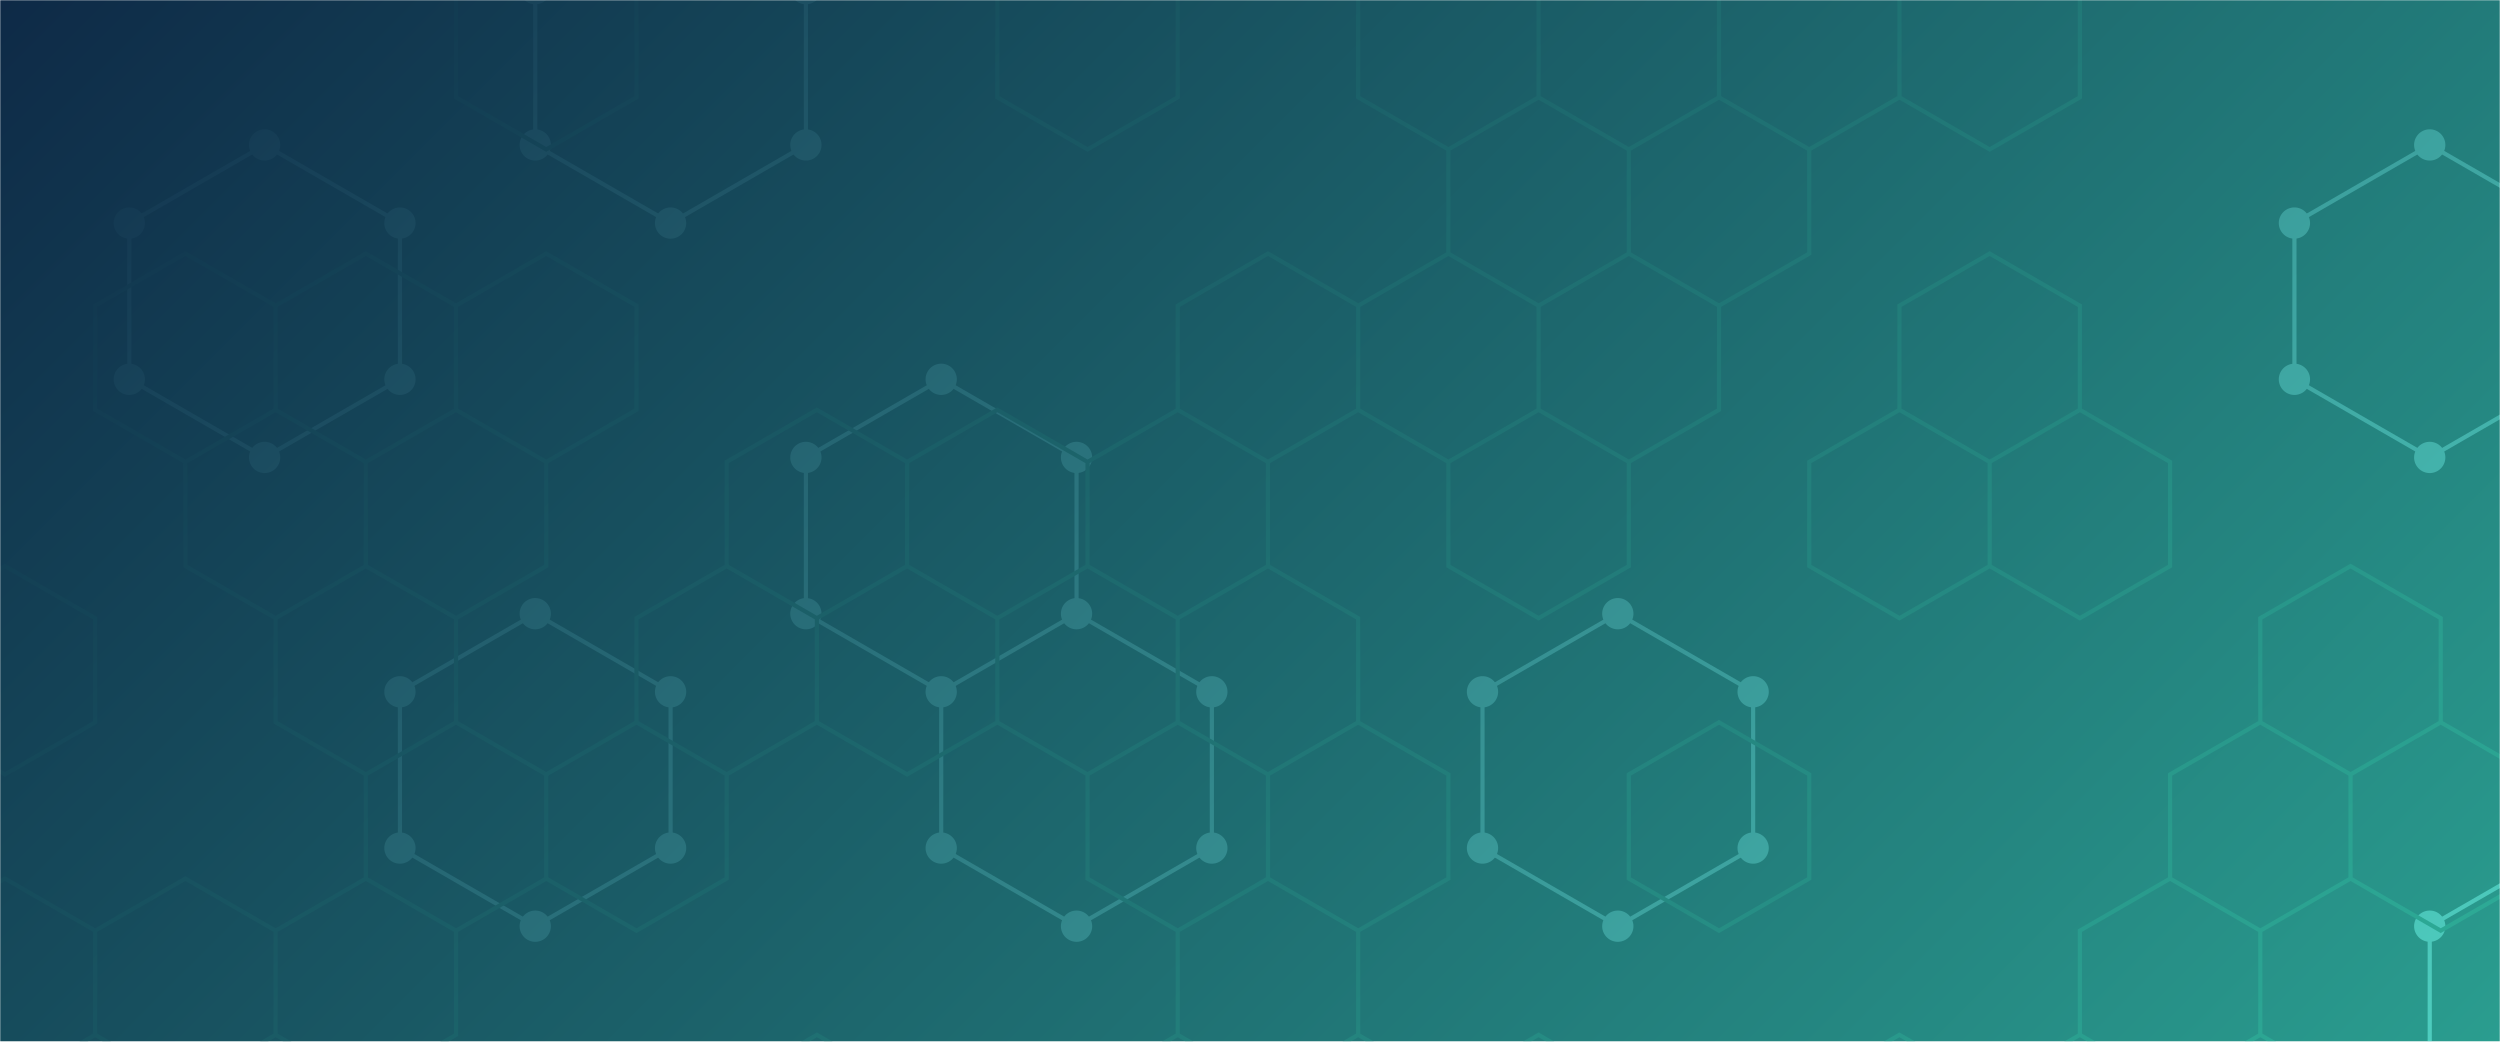 <svg xmlns="http://www.w3.org/2000/svg" version="1.1" xmlns:xlink="http://www.w3.org/1999/xlink" xmlns:svgjs="http://svgjs.com/svgjs" width="1200" height="500" preserveAspectRatio="none" viewBox="0 0 1200 500"><g mask="url(&quot;#SvgjsMask1543&quot;)" fill="none"><rect width="1200" height="500" x="0" y="0" fill="url(#SvgjsLinearGradient1544)"></rect><path d="M127.01 69.57L191.97 107.07L191.97 182.07L127.01 219.57L62.06 182.07L62.06 107.07zM256.92 294.57L321.88 332.07L321.88 407.07L256.92 444.57L191.97 407.07L191.97 332.07zM321.88 -42.93L386.83 -5.43L386.83 69.57L321.88 107.07L256.92 69.57L256.92 -5.43zM451.78 182.07L516.74 219.57L516.74 294.57L451.78 332.07L386.83 294.57L386.83 219.57zM516.74 294.57L581.69 332.07L581.69 407.07L516.74 444.57L451.78 407.07L451.78 332.07zM776.55 294.57L841.51 332.07L841.51 407.07L776.55 444.57L711.6 407.07L711.6 332.07zM1166.27 69.57L1231.23 107.07L1231.23 182.07L1166.27 219.57L1101.32 182.07L1101.32 107.07zM1296.18 294.57L1361.13 332.07L1361.13 407.07L1296.18 444.57L1231.23 407.07L1231.23 332.07zM1231.23 407.07L1296.18 444.57L1296.18 519.57L1231.23 557.07L1166.27 519.57L1166.27 444.57z" stroke="url(#SvgjsLinearGradient1545)" stroke-width="2"></path><path d="M119.51 69.57 a7.5 7.5 0 1 0 15 0 a7.5 7.5 0 1 0 -15 0zM184.47 107.07 a7.5 7.5 0 1 0 15 0 a7.5 7.5 0 1 0 -15 0zM184.47 182.07 a7.5 7.5 0 1 0 15 0 a7.5 7.5 0 1 0 -15 0zM119.51 219.57 a7.5 7.5 0 1 0 15 0 a7.5 7.5 0 1 0 -15 0zM54.56 182.07 a7.5 7.5 0 1 0 15 0 a7.5 7.5 0 1 0 -15 0zM54.56 107.07 a7.5 7.5 0 1 0 15 0 a7.5 7.5 0 1 0 -15 0zM249.42 294.57 a7.5 7.5 0 1 0 15 0 a7.5 7.5 0 1 0 -15 0zM314.38 332.07 a7.5 7.5 0 1 0 15 0 a7.5 7.5 0 1 0 -15 0zM314.38 407.07 a7.5 7.5 0 1 0 15 0 a7.5 7.5 0 1 0 -15 0zM249.42 444.57 a7.5 7.5 0 1 0 15 0 a7.5 7.5 0 1 0 -15 0zM184.47 407.07 a7.5 7.5 0 1 0 15 0 a7.5 7.5 0 1 0 -15 0zM184.47 332.07 a7.5 7.5 0 1 0 15 0 a7.5 7.5 0 1 0 -15 0zM314.38 -42.93 a7.5 7.5 0 1 0 15 0 a7.5 7.5 0 1 0 -15 0zM379.33 -5.43 a7.5 7.5 0 1 0 15 0 a7.5 7.5 0 1 0 -15 0zM379.33 69.57 a7.5 7.5 0 1 0 15 0 a7.5 7.5 0 1 0 -15 0zM314.38 107.07 a7.5 7.5 0 1 0 15 0 a7.5 7.5 0 1 0 -15 0zM249.42 69.57 a7.5 7.5 0 1 0 15 0 a7.5 7.5 0 1 0 -15 0zM249.42 -5.43 a7.5 7.5 0 1 0 15 0 a7.5 7.5 0 1 0 -15 0zM444.28 182.07 a7.5 7.5 0 1 0 15 0 a7.5 7.5 0 1 0 -15 0zM509.24 219.57 a7.5 7.5 0 1 0 15 0 a7.5 7.5 0 1 0 -15 0zM509.24 294.57 a7.5 7.5 0 1 0 15 0 a7.5 7.5 0 1 0 -15 0zM444.28 332.07 a7.5 7.5 0 1 0 15 0 a7.5 7.5 0 1 0 -15 0zM379.33 294.57 a7.5 7.5 0 1 0 15 0 a7.5 7.5 0 1 0 -15 0zM379.33 219.57 a7.5 7.5 0 1 0 15 0 a7.5 7.5 0 1 0 -15 0zM574.19 332.07 a7.5 7.5 0 1 0 15 0 a7.5 7.5 0 1 0 -15 0zM574.19 407.07 a7.5 7.5 0 1 0 15 0 a7.5 7.5 0 1 0 -15 0zM509.24 444.57 a7.5 7.5 0 1 0 15 0 a7.5 7.5 0 1 0 -15 0zM444.28 407.07 a7.5 7.5 0 1 0 15 0 a7.5 7.5 0 1 0 -15 0zM769.05 294.57 a7.5 7.5 0 1 0 15 0 a7.5 7.5 0 1 0 -15 0zM834.01 332.07 a7.5 7.5 0 1 0 15 0 a7.5 7.5 0 1 0 -15 0zM834.01 407.07 a7.5 7.5 0 1 0 15 0 a7.5 7.5 0 1 0 -15 0zM769.05 444.57 a7.5 7.5 0 1 0 15 0 a7.5 7.5 0 1 0 -15 0zM704.1 407.07 a7.5 7.5 0 1 0 15 0 a7.5 7.5 0 1 0 -15 0zM704.1 332.07 a7.5 7.5 0 1 0 15 0 a7.5 7.5 0 1 0 -15 0zM1158.77 69.57 a7.5 7.5 0 1 0 15 0 a7.5 7.5 0 1 0 -15 0zM1223.73 107.07 a7.5 7.5 0 1 0 15 0 a7.5 7.5 0 1 0 -15 0zM1223.73 182.07 a7.5 7.5 0 1 0 15 0 a7.5 7.5 0 1 0 -15 0zM1158.77 219.57 a7.5 7.5 0 1 0 15 0 a7.5 7.5 0 1 0 -15 0zM1093.82 182.07 a7.5 7.5 0 1 0 15 0 a7.5 7.5 0 1 0 -15 0zM1093.82 107.07 a7.5 7.5 0 1 0 15 0 a7.5 7.5 0 1 0 -15 0zM1288.68 294.57 a7.5 7.5 0 1 0 15 0 a7.5 7.5 0 1 0 -15 0zM1353.63 332.07 a7.5 7.5 0 1 0 15 0 a7.5 7.5 0 1 0 -15 0zM1353.63 407.07 a7.5 7.5 0 1 0 15 0 a7.5 7.5 0 1 0 -15 0zM1288.68 444.57 a7.5 7.5 0 1 0 15 0 a7.5 7.5 0 1 0 -15 0zM1223.73 407.07 a7.5 7.5 0 1 0 15 0 a7.5 7.5 0 1 0 -15 0zM1223.73 332.07 a7.5 7.5 0 1 0 15 0 a7.5 7.5 0 1 0 -15 0zM1288.68 519.57 a7.5 7.5 0 1 0 15 0 a7.5 7.5 0 1 0 -15 0zM1223.73 557.07 a7.5 7.5 0 1 0 15 0 a7.5 7.5 0 1 0 -15 0zM1158.77 519.57 a7.5 7.5 0 1 0 15 0 a7.5 7.5 0 1 0 -15 0zM1158.77 444.57 a7.5 7.5 0 1 0 15 0 a7.5 7.5 0 1 0 -15 0z" fill="url(#SvgjsLinearGradient1545)"></path><path d="M2.38 271.72L45.68 296.72L45.68 346.72L2.38 371.72L-40.92 346.72L-40.92 296.72zM2.38 421.72L45.68 446.72L45.68 496.72L2.38 521.72L-40.92 496.72L-40.92 446.72zM45.68 496.72L88.98 521.72L88.98 571.72L45.68 596.72L2.38 571.72L2.38 521.72zM88.98 121.72L132.29 146.72L132.29 196.72L88.98 221.72L45.68 196.72L45.68 146.72zM132.29 196.72L175.59 221.72L175.59 271.72L132.29 296.72L88.98 271.72L88.98 221.72zM88.98 421.72L132.29 446.72L132.29 496.72L88.98 521.72L45.68 496.72L45.68 446.72zM175.59 121.72L218.89 146.72L218.89 196.72L175.59 221.72L132.29 196.72L132.29 146.72zM218.89 196.72L262.19 221.72L262.19 271.72L218.89 296.72L175.59 271.72L175.59 221.72zM175.59 271.72L218.89 296.72L218.89 346.72L175.59 371.72L132.29 346.72L132.29 296.72zM218.89 346.72L262.19 371.72L262.19 421.72L218.89 446.72L175.59 421.72L175.59 371.72zM175.59 421.72L218.89 446.72L218.89 496.72L175.59 521.72L132.29 496.72L132.29 446.72zM262.19 -28.28L305.5 -3.28L305.5 46.72L262.19 71.72L218.89 46.72L218.89 -3.28zM262.19 121.72L305.5 146.72L305.5 196.72L262.19 221.72L218.89 196.72L218.89 146.72zM305.5 346.72L348.8 371.72L348.8 421.72L305.5 446.72L262.19 421.72L262.19 371.72zM392.1 196.72L435.41 221.72L435.41 271.72L392.1 296.72L348.8 271.72L348.8 221.72zM348.8 271.72L392.1 296.72L392.1 346.72L348.8 371.72L305.5 346.72L305.5 296.72zM392.1 496.72L435.41 521.72L435.41 571.72L392.1 596.72L348.8 571.72L348.8 521.72zM478.71 196.72L522.01 221.72L522.01 271.72L478.71 296.72L435.41 271.72L435.41 221.72zM435.41 271.72L478.71 296.72L478.71 346.72L435.41 371.72L392.1 346.72L392.1 296.72zM522.01 -28.28L565.31 -3.28L565.31 46.72L522.01 71.72L478.71 46.72L478.71 -3.28zM565.31 196.72L608.62 221.72L608.62 271.72L565.31 296.72L522.01 271.72L522.01 221.72zM522.01 271.72L565.31 296.72L565.31 346.72L522.01 371.72L478.71 346.72L478.71 296.72zM565.31 346.72L608.62 371.72L608.62 421.72L565.31 446.72L522.01 421.72L522.01 371.72zM565.31 496.72L608.62 521.72L608.62 571.72L565.31 596.72L522.01 571.72L522.01 521.72zM608.62 121.72L651.92 146.72L651.92 196.72L608.62 221.72L565.31 196.72L565.31 146.72zM608.62 271.72L651.92 296.72L651.92 346.72L608.62 371.72L565.31 346.72L565.31 296.72zM651.92 346.72L695.22 371.72L695.22 421.72L651.92 446.72L608.62 421.72L608.62 371.72zM608.62 421.72L651.92 446.72L651.92 496.72L608.62 521.72L565.31 496.72L565.31 446.72zM651.92 496.72L695.22 521.72L695.22 571.72L651.92 596.72L608.62 571.72L608.62 521.72zM695.22 -28.28L738.52 -3.28L738.52 46.72L695.22 71.72L651.92 46.72L651.92 -3.28zM738.52 46.72L781.83 71.72L781.83 121.72L738.52 146.72L695.22 121.72L695.22 71.72zM695.22 121.72L738.52 146.72L738.52 196.72L695.22 221.72L651.92 196.72L651.92 146.72zM738.52 196.72L781.83 221.72L781.83 271.72L738.52 296.72L695.22 271.72L695.22 221.72zM738.52 496.72L781.83 521.72L781.83 571.72L738.52 596.72L695.22 571.72L695.22 521.72zM825.13 46.72L868.43 71.72L868.43 121.72L825.13 146.72L781.83 121.72L781.83 71.72zM781.83 121.72L825.13 146.72L825.13 196.72L781.83 221.72L738.52 196.72L738.52 146.72zM825.13 346.72L868.43 371.72L868.43 421.72L825.13 446.72L781.83 421.72L781.83 371.72zM868.43 -28.28L911.73 -3.28L911.73 46.72L868.43 71.72L825.13 46.72L825.13 -3.28zM911.73 196.72L955.04 221.72L955.04 271.72L911.73 296.72L868.43 271.72L868.43 221.72zM911.73 496.72L955.04 521.72L955.04 571.72L911.73 596.72L868.43 571.72L868.43 521.72zM955.04 -28.28L998.34 -3.28L998.34 46.72L955.04 71.72L911.73 46.72L911.73 -3.28zM955.04 121.72L998.34 146.72L998.34 196.72L955.04 221.72L911.73 196.72L911.73 146.72zM998.34 196.72L1041.64 221.72L1041.64 271.72L998.34 296.72L955.04 271.72L955.04 221.72zM998.34 496.72L1041.64 521.72L1041.64 571.72L998.34 596.72L955.04 571.72L955.04 521.72zM1084.94 346.72L1128.25 371.72L1128.25 421.72L1084.94 446.72L1041.64 421.72L1041.64 371.72zM1041.64 421.72L1084.94 446.72L1084.94 496.72L1041.64 521.72L998.34 496.72L998.34 446.72zM1084.94 496.72L1128.25 521.72L1128.25 571.72L1084.94 596.72L1041.64 571.72L1041.64 521.72zM1128.25 271.72L1171.55 296.72L1171.55 346.72L1128.25 371.72L1084.94 346.72L1084.94 296.72zM1171.55 346.72L1214.85 371.72L1214.85 421.72L1171.55 446.72L1128.25 421.72L1128.25 371.72z" stroke="url(#SvgjsLinearGradient1546)" stroke-width="2"></path></g><defs><mask id="SvgjsMask1543"><rect width="1200" height="500" fill="#ffffff"></rect></mask><linearGradient x1="14.58%" y1="-35%" x2="85.42%" y2="135%" gradientUnits="userSpaceOnUse" id="SvgjsLinearGradient1544"><stop stop-color="#0e2a47" offset="0"></stop><stop stop-color="rgba(42, 157, 143, 1)" offset="1"></stop></linearGradient><linearGradient x1="174.96" y1="-175" x2="1025.04" y2="675" gradientUnits="userSpaceOnUse" id="SvgjsLinearGradient1545"><stop stop-color="#0e2a47" offset="0"></stop><stop stop-color="rgba(79, 208, 193, 1)" offset="1"></stop></linearGradient><linearGradient x1="174.96" y1="-175" x2="1025.04" y2="675" gradientUnits="userSpaceOnUse" id="SvgjsLinearGradient1546"><stop stop-color="#0e2a47" offset="0"></stop><stop stop-color="rgba(46, 175, 153, 1)" offset="1"></stop></linearGradient></defs></svg>
